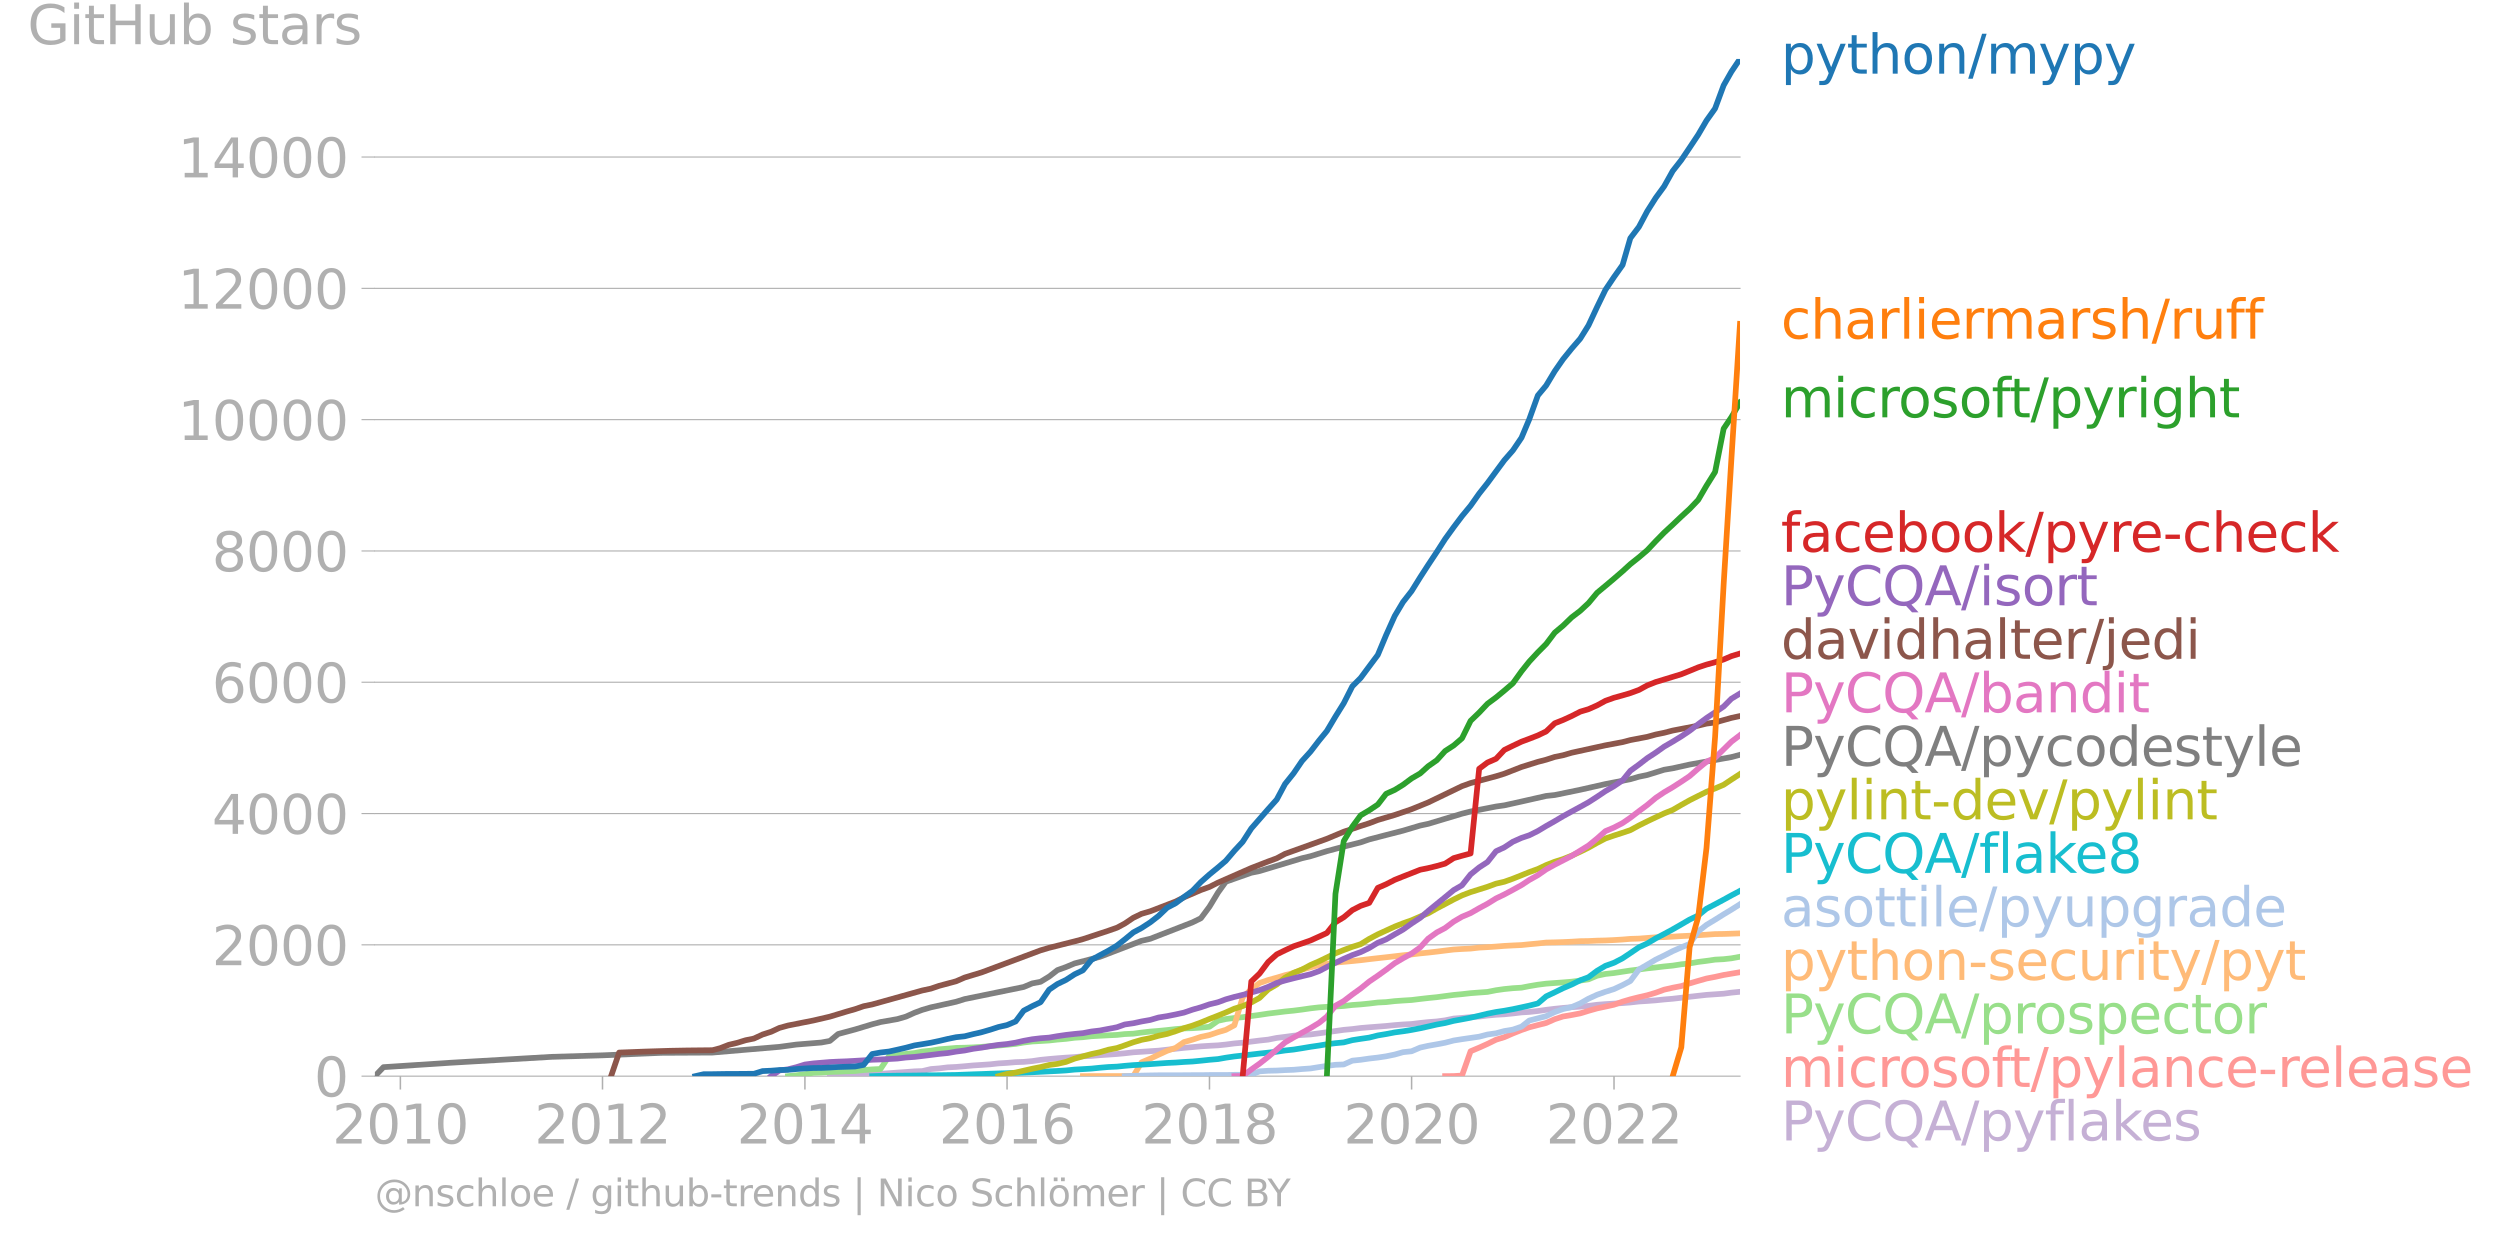 <svg xmlns="http://www.w3.org/2000/svg" xmlns:xlink="http://www.w3.org/1999/xlink" width="872.011" height="433.4" viewBox="0 0 654.009 325.05"><defs><style>*{stroke-linejoin:round;stroke-linecap:butt}</style></defs><g id="figure_1"><path id="patch_1" d="M0 325.05h654.009V0H0v325.05z" style="fill:none"/><g id="axes_1"><path id="patch_2" d="M98.073 281.523h357.12V15.41H98.073v266.112z" style="fill:none"/><g id="matplotlib.axis_1"><g id="xtick_1"><g id="line2d_1"><defs><path id="m3a540872f7" d="M0 0v3.5" style="stroke:#b0b0b0;stroke-width:.4"/></defs><use xlink:href="#m3a540872f7" x="104.737" y="281.523" style="fill:#b0b0b0;stroke:#b0b0b0;stroke-width:.4"/></g><g id="text_1" style="fill:#b0b0b0" transform="matrix(.14 0 0 -.14 86.922 299.16)"><defs><path id="DejaVuSans-32" d="M1228 531h2203V0H469v531q359 372 979 998 621 627 780 809 303 340 423 576 121 236 121 464 0 372-261 606-261 235-680 235-297 0-627-103-329-103-704-313v638q381 153 712 231 332 78 607 78 725 0 1156-363 431-362 431-968 0-288-108-546-107-257-392-607-78-91-497-524-418-433-1181-1211z" transform="scale(.016)"/><path id="DejaVuSans-30" d="M2034 4250q-487 0-733-480-245-479-245-1442 0-959 245-1439 246-480 733-480 491 0 736 480 246 480 246 1439 0 963-246 1442-245 480-736 480zm0 500q785 0 1199-621 414-620 414-1801 0-1178-414-1799Q2819-91 2034-91q-784 0-1198 620-414 621-414 1799 0 1181 414 1801 414 621 1198 621z" transform="scale(.016)"/><path id="DejaVuSans-31" d="M794 531h1031v3560L703 3866v575l1116 225h631V531h1031V0H794v531z" transform="scale(.016)"/></defs><use xlink:href="#DejaVuSans-32"/><use xlink:href="#DejaVuSans-30" x="63.623"/><use xlink:href="#DejaVuSans-31" x="127.246"/><use xlink:href="#DejaVuSans-30" x="190.869"/></g></g><g id="xtick_2"><use xlink:href="#m3a540872f7" id="line2d_2" x="157.617" y="281.523" style="fill:#b0b0b0;stroke:#b0b0b0;stroke-width:.4"/><g id="text_2" style="fill:#b0b0b0" transform="matrix(.14 0 0 -.14 139.802 299.16)"><use xlink:href="#DejaVuSans-32"/><use xlink:href="#DejaVuSans-30" x="63.623"/><use xlink:href="#DejaVuSans-31" x="127.246"/><use xlink:href="#DejaVuSans-32" x="190.869"/></g></g><g id="xtick_3"><use xlink:href="#m3a540872f7" id="line2d_3" x="210.57" y="281.523" style="fill:#b0b0b0;stroke:#b0b0b0;stroke-width:.4"/><g id="text_3" style="fill:#b0b0b0" transform="matrix(.14 0 0 -.14 192.755 299.16)"><defs><path id="DejaVuSans-34" d="M2419 4116 825 1625h1594v2491zm-166 550h794V1625h666v-525h-666V0h-628v1100H313v609l1940 2957z" transform="scale(.016)"/></defs><use xlink:href="#DejaVuSans-32"/><use xlink:href="#DejaVuSans-30" x="63.623"/><use xlink:href="#DejaVuSans-31" x="127.246"/><use xlink:href="#DejaVuSans-34" x="190.869"/></g></g><g id="xtick_4"><use xlink:href="#m3a540872f7" id="line2d_4" x="263.449" y="281.523" style="fill:#b0b0b0;stroke:#b0b0b0;stroke-width:.4"/><g id="text_4" style="fill:#b0b0b0" transform="matrix(.14 0 0 -.14 245.634 299.16)"><defs><path id="DejaVuSans-36" d="M2113 2584q-425 0-674-291-248-290-248-796 0-503 248-796 249-292 674-292t673 292q248 293 248 796 0 506-248 796-248 291-673 291zm1253 1979v-575q-238 112-480 171-242 60-480 60-625 0-955-422-329-422-376-1275 184 272 462 417 279 145 613 145 703 0 1111-427 408-426 408-1160 0-719-425-1154Q2819-91 2113-91q-810 0-1238 620-428 621-428 1799 0 1106 525 1764t1409 658q238 0 480-47t505-140z" transform="scale(.016)"/></defs><use xlink:href="#DejaVuSans-32"/><use xlink:href="#DejaVuSans-30" x="63.623"/><use xlink:href="#DejaVuSans-31" x="127.246"/><use xlink:href="#DejaVuSans-36" x="190.869"/></g></g><g id="xtick_5"><use xlink:href="#m3a540872f7" id="line2d_5" x="316.402" y="281.523" style="fill:#b0b0b0;stroke:#b0b0b0;stroke-width:.4"/><g id="text_5" style="fill:#b0b0b0" transform="matrix(.14 0 0 -.14 298.587 299.16)"><defs><path id="DejaVuSans-38" d="M2034 2216q-450 0-708-241-257-241-257-662 0-422 257-663 258-241 708-241t709 242q260 243 260 662 0 421-258 662-257 241-711 241zm-631 268q-406 100-633 378-226 279-226 679 0 559 398 884 399 325 1092 325 697 0 1094-325t397-884q0-400-227-679-226-278-629-378 456-106 710-416 255-309 255-755 0-679-414-1042Q2806-91 2034-91q-771 0-1186 362-414 363-414 1042 0 446 256 755 257 310 713 416zm-231 997q0-362 226-565 227-203 636-203 407 0 636 203 230 203 230 565 0 363-230 566-229 203-636 203-409 0-636-203-226-203-226-566z" transform="scale(.016)"/></defs><use xlink:href="#DejaVuSans-32"/><use xlink:href="#DejaVuSans-30" x="63.623"/><use xlink:href="#DejaVuSans-31" x="127.246"/><use xlink:href="#DejaVuSans-38" x="190.869"/></g></g><g id="xtick_6"><use xlink:href="#m3a540872f7" id="line2d_6" x="369.281" y="281.523" style="fill:#b0b0b0;stroke:#b0b0b0;stroke-width:.4"/><g id="text_6" style="fill:#b0b0b0" transform="matrix(.14 0 0 -.14 351.466 299.16)"><use xlink:href="#DejaVuSans-32"/><use xlink:href="#DejaVuSans-30" x="63.623"/><use xlink:href="#DejaVuSans-32" x="127.246"/><use xlink:href="#DejaVuSans-30" x="190.869"/></g></g><g id="xtick_7"><use xlink:href="#m3a540872f7" id="line2d_7" x="422.234" y="281.523" style="fill:#b0b0b0;stroke:#b0b0b0;stroke-width:.4"/><g id="text_7" style="fill:#b0b0b0" transform="matrix(.14 0 0 -.14 404.419 299.16)"><use xlink:href="#DejaVuSans-32"/><use xlink:href="#DejaVuSans-30" x="63.623"/><use xlink:href="#DejaVuSans-32" x="127.246"/><use xlink:href="#DejaVuSans-32" x="190.869"/></g></g></g><g id="matplotlib.axis_2"><g id="ytick_1"><path id="line2d_8" d="M98.073 281.523h357.12" clip-path="url(#pd398142d70)" style="fill:none;stroke:#b0b0b0;stroke-width:.3;stroke-linecap:square"/><g id="line2d_9"><defs><path id="m69ae8e09ee" d="M0 0h-3.5" style="stroke:#b0b0b0;stroke-width:.3"/></defs><use xlink:href="#m69ae8e09ee" x="98.073" y="281.523" style="fill:#b0b0b0;stroke:#b0b0b0;stroke-width:.3"/></g><use xlink:href="#DejaVuSans-30" id="text_8" style="fill:#b0b0b0" transform="matrix(.14 0 0 -.14 82.166 286.842)"/></g><g id="ytick_2"><path id="line2d_10" d="M98.073 247.175h357.12" clip-path="url(#pd398142d70)" style="fill:none;stroke:#b0b0b0;stroke-width:.3;stroke-linecap:square"/><use xlink:href="#m69ae8e09ee" id="line2d_11" x="98.073" y="247.175" style="fill:#b0b0b0;stroke:#b0b0b0;stroke-width:.3"/><g id="text_9" style="fill:#b0b0b0" transform="matrix(.14 0 0 -.14 55.443 252.493)"><use xlink:href="#DejaVuSans-32"/><use xlink:href="#DejaVuSans-30" x="63.623"/><use xlink:href="#DejaVuSans-30" x="127.246"/><use xlink:href="#DejaVuSans-30" x="190.869"/></g></g><g id="ytick_3"><path id="line2d_12" d="M98.073 212.826h357.12" clip-path="url(#pd398142d70)" style="fill:none;stroke:#b0b0b0;stroke-width:.3;stroke-linecap:square"/><use xlink:href="#m69ae8e09ee" id="line2d_13" x="98.073" y="212.826" style="fill:#b0b0b0;stroke:#b0b0b0;stroke-width:.3"/><g id="text_10" style="fill:#b0b0b0" transform="matrix(.14 0 0 -.14 55.443 218.145)"><use xlink:href="#DejaVuSans-34"/><use xlink:href="#DejaVuSans-30" x="63.623"/><use xlink:href="#DejaVuSans-30" x="127.246"/><use xlink:href="#DejaVuSans-30" x="190.869"/></g></g><g id="ytick_4"><path id="line2d_14" d="M98.073 178.478h357.12" clip-path="url(#pd398142d70)" style="fill:none;stroke:#b0b0b0;stroke-width:.3;stroke-linecap:square"/><use xlink:href="#m69ae8e09ee" id="line2d_15" x="98.073" y="178.478" style="fill:#b0b0b0;stroke:#b0b0b0;stroke-width:.3"/><g id="text_11" style="fill:#b0b0b0" transform="matrix(.14 0 0 -.14 55.443 183.797)"><use xlink:href="#DejaVuSans-36"/><use xlink:href="#DejaVuSans-30" x="63.623"/><use xlink:href="#DejaVuSans-30" x="127.246"/><use xlink:href="#DejaVuSans-30" x="190.869"/></g></g><g id="ytick_5"><path id="line2d_16" d="M98.073 144.13h357.12" clip-path="url(#pd398142d70)" style="fill:none;stroke:#b0b0b0;stroke-width:.3;stroke-linecap:square"/><use xlink:href="#m69ae8e09ee" id="line2d_17" x="98.073" y="144.13" style="fill:#b0b0b0;stroke:#b0b0b0;stroke-width:.3"/><g id="text_12" style="fill:#b0b0b0" transform="matrix(.14 0 0 -.14 55.443 149.45)"><use xlink:href="#DejaVuSans-38"/><use xlink:href="#DejaVuSans-30" x="63.623"/><use xlink:href="#DejaVuSans-30" x="127.246"/><use xlink:href="#DejaVuSans-30" x="190.869"/></g></g><g id="ytick_6"><path id="line2d_18" d="M98.073 109.782h357.12" clip-path="url(#pd398142d70)" style="fill:none;stroke:#b0b0b0;stroke-width:.3;stroke-linecap:square"/><use xlink:href="#m69ae8e09ee" id="line2d_19" x="98.073" y="109.782" style="fill:#b0b0b0;stroke:#b0b0b0;stroke-width:.3"/><g id="text_13" style="fill:#b0b0b0" transform="matrix(.14 0 0 -.14 46.536 115.101)"><use xlink:href="#DejaVuSans-31"/><use xlink:href="#DejaVuSans-30" x="63.623"/><use xlink:href="#DejaVuSans-30" x="127.246"/><use xlink:href="#DejaVuSans-30" x="190.869"/><use xlink:href="#DejaVuSans-30" x="254.492"/></g></g><g id="ytick_7"><path id="line2d_20" d="M98.073 75.434h357.12" clip-path="url(#pd398142d70)" style="fill:none;stroke:#b0b0b0;stroke-width:.3;stroke-linecap:square"/><use xlink:href="#m69ae8e09ee" id="line2d_21" x="98.073" y="75.434" style="fill:#b0b0b0;stroke:#b0b0b0;stroke-width:.3"/><g id="text_14" style="fill:#b0b0b0" transform="matrix(.14 0 0 -.14 46.536 80.753)"><use xlink:href="#DejaVuSans-31"/><use xlink:href="#DejaVuSans-32" x="63.623"/><use xlink:href="#DejaVuSans-30" x="127.246"/><use xlink:href="#DejaVuSans-30" x="190.869"/><use xlink:href="#DejaVuSans-30" x="254.492"/></g></g><g id="ytick_8"><path id="line2d_22" d="M98.073 41.086h357.12" clip-path="url(#pd398142d70)" style="fill:none;stroke:#b0b0b0;stroke-width:.3;stroke-linecap:square"/><use xlink:href="#m69ae8e09ee" id="line2d_23" x="98.073" y="41.086" style="fill:#b0b0b0;stroke:#b0b0b0;stroke-width:.3"/><g id="text_15" style="fill:#b0b0b0" transform="matrix(.14 0 0 -.14 46.536 46.405)"><use xlink:href="#DejaVuSans-31"/><use xlink:href="#DejaVuSans-34" x="63.623"/><use xlink:href="#DejaVuSans-30" x="127.246"/><use xlink:href="#DejaVuSans-30" x="190.869"/><use xlink:href="#DejaVuSans-30" x="254.492"/></g></g><g id="text_16" style="fill:#b0b0b0" transform="matrix(.14 0 0 -.14 7.2 11.563)"><defs><path id="DejaVuSans-47" d="M3809 666v1253H2778v519h1656V434q-365-259-806-392-440-133-940-133-1094 0-1712 639-617 640-617 1780 0 1144 617 1783 618 639 1712 639 456 0 867-113 411-112 758-331v-672q-350 297-744 447t-828 150q-857 0-1287-478-429-478-429-1425 0-944 429-1422 430-478 1287-478 334 0 596 58 263 58 472 180z" transform="scale(.016)"/><path id="DejaVuSans-69" d="M603 3500h575V0H603v3500zm0 1363h575v-729H603v729z" transform="scale(.016)"/><path id="DejaVuSans-74" d="M1172 4494v-994h1184v-447H1172V1153q0-428 117-550t477-122h590V0h-590q-666 0-919 248-253 249-253 905v1900H172v447h422v994h578z" transform="scale(.016)"/><path id="DejaVuSans-48" d="M628 4666h631V2753h2294v1913h631V0h-631v2222H1259V0H628v4666z" transform="scale(.016)"/><path id="DejaVuSans-75" d="M544 1381v2119h575V1403q0-497 193-746 194-248 582-248 465 0 735 297 271 297 271 810v1984h575V0h-575v538q-209-319-486-474-276-155-642-155-603 0-916 375-312 375-312 1097zm1447 2203z" transform="scale(.016)"/><path id="DejaVuSans-62" d="M3116 1747q0 634-261 995t-717 361q-457 0-718-361t-261-995q0-634 261-995t718-361q456 0 717 361t261 995zM1159 2969q182 312 458 463 277 152 661 152 638 0 1036-506 399-506 399-1331T3314 415Q2916-91 2278-91q-384 0-661 152-276 152-458 464V0H581v4863h578V2969z" transform="scale(.016)"/><path id="DejaVuSans-73" d="M2834 3397v-544q-243 125-506 187-262 63-544 63-428 0-642-131t-214-394q0-200 153-314t616-217l197-44q612-131 870-370t258-667q0-488-386-773Q2250-91 1575-91q-281 0-586 55T347 128v594q319-166 628-249 309-82 613-82 406 0 624 139 219 139 219 392 0 234-158 359-157 125-692 241l-200 47q-534 112-772 345-237 233-237 639 0 494 350 762 350 269 994 269 318 0 599-47 282-46 519-140z" transform="scale(.016)"/><path id="DejaVuSans-61" d="M2194 1759q-697 0-966-159t-269-544q0-306 202-486 202-179 548-179 479 0 768 339t289 901v128h-572zm1147 238V0h-575v531q-197-318-491-470T1556-91q-537 0-855 302-317 302-317 808 0 590 395 890 396 300 1180 300h807v57q0 397-261 614t-733 217q-300 0-585-72-284-72-546-216v532q315 122 612 182 297 61 578 61 760 0 1135-394 375-393 375-1193z" transform="scale(.016)"/><path id="DejaVuSans-72" d="M2631 2963q-97 56-211 82-114 27-251 27-488 0-749-317t-261-911V0H581v3500h578v-544q182 319 472 473 291 155 707 155 59 0 131-8 72-7 159-23l3-590z" transform="scale(.016)"/></defs><use xlink:href="#DejaVuSans-47"/><use xlink:href="#DejaVuSans-69" x="77.49"/><use xlink:href="#DejaVuSans-74" x="105.273"/><use xlink:href="#DejaVuSans-48" x="144.482"/><use xlink:href="#DejaVuSans-75" x="219.678"/><use xlink:href="#DejaVuSans-62" x="283.057"/><use xlink:href="#DejaVuSans-20" x="346.533"/><use xlink:href="#DejaVuSans-73" x="378.32"/><use xlink:href="#DejaVuSans-74" x="430.42"/><use xlink:href="#DejaVuSans-61" x="469.629"/><use xlink:href="#DejaVuSans-72" x="530.908"/><use xlink:href="#DejaVuSans-73" x="572.021"/></g></g><path id="line2d_24" d="m217.089 281.523 2.173-.103 2.246-.224 2.173-.034 2.245-.12 2.246-.069 2.173-.069 2.246-.154 2.173-.155 2.245-.154 2.246-.172 2.028-.069 2.246-.532 2.173-.172 2.246-.275 2.173-.103 2.245-.189 2.246-.206 2.173-.137 2.246-.155 2.173-.24 2.245-.137 2.246-.19 2.1-.068 2.246-.206 2.173-.326 2.246-.224 2.173-.189 2.246-.171 2.245-.138 2.173-.206 2.246-.103 2.173-.189 2.246-.154 2.245-.155 2.029-.189 2.245-.258 2.173-.137 2.246-.154 2.173-.138 2.246-.257 2.245-.24 2.173-.241 2.246-.19 2.173-.205 2.246-.138 2.245-.12 2.029-.206 2.245-.292 2.173-.189 2.246-.292 2.173-.275 2.246-.24 2.245-.447 2.173-.274 2.246-.31 2.173-.188 2.246-.138 2.245-.292 2.028-.292 2.246-.309 2.173-.309 2.246-.206 2.173-.275 2.245-.189 2.246-.172 2.173-.171 2.246-.224 2.173-.171 2.245-.12 2.246-.275 2.1-.224 2.246-.171 2.174-.292 2.245-.464 2.173-.172 2.246-.206 2.245-.137 2.174-.275 2.245-.206 2.173-.12 2.246-.224 2.245-.274 2.029-.12 2.245-.241 2.173-.31 2.246-.274 2.173-.223 2.246-.19 2.245-.154 2.173-.189 2.246-.292 2.173-.171 2.246-.138 2.245-.137 2.029-.155 2.245-.257 2.173-.138 2.246-.171 2.173-.224 2.246-.189 2.245-.257 2.173-.258 2.246-.257 2.173-.24 2.246-.155 2.245-.155 2.029-.275 2.245-.223" clip-path="url(#pd398142d70)" style="fill:none;stroke:#c5b0d5;stroke-width:1.5;stroke-linecap:square"/><path id="line2d_25" d="m378.047 281.523 2.245-.018 2.173-.137 2.246-6.354 2.245-.945 2.174-.979 2.245-1.099 2.173-.67 2.246-.979 2.245-.893 2.029-.704 2.245-.584 2.173-.55 2.246-.995 2.173-.705 2.246-.377 2.245-.43 2.173-.67 2.246-.635 2.173-.464 2.246-.498 2.245-.807 2.029-.601 2.245-.567 2.173-.498 2.246-.67 2.173-.79 2.246-.515 2.245-.43 2.173-.703 2.246-.653 2.173-.618 2.246-.43 2.245-.498 2.029-.343 2.245-.378" clip-path="url(#pd398142d70)" style="fill:none;stroke:#ff9896;stroke-width:1.5;stroke-linecap:square"/><path id="line2d_26" d="m206.15 281.523 2.174-.224 2.246-.292 2.245-.36 2.028-.069 2.246-.154 2.173-.07 2.246-.102 2.173-.069 2.245-.258 2.246-.171 2.173-.103 2.246-3.384 2.173-.309 2.245-.257 2.246-.224 2.028-.395 2.246-.223 2.173-.36 2.246-.172 2.173-.19 2.245-.05 2.246-.087 2.173-.137 2.246-.189 2.173-.154 2.245-.207 2.246-.223 2.1-.36 2.246-.275 2.173-.12 2.246-.138 2.173-.24 2.246-.19 2.245-.291 2.173-.138 2.246-.257 2.173-.12 2.246-.12 2.245-.104 2.029-.223 2.245-.103 2.173-.292 2.246-.258 2.173-.171 2.246-.224 2.245-.257 2.173-.172 2.246-.069 2.173-.137 2.246-.223 2.245-1.58 2.029-.447 2.245-.275 2.173-.206 2.246-.309 2.173-.292 2.246-.343 2.245-.275 2.173-.275 2.246-.223 2.173-.275 2.246-.326 2.245-.258 2.028-.137 2.246-.086 2.173-.137 2.246-.258 2.173-.155 2.245-.223 2.246-.275 2.173-.103 2.246-.257 2.173-.155 2.245-.137 2.246-.275 2.1-.24 2.246-.224 2.174-.292 2.245-.292 2.173-.206 2.246-.257 2.245-.172 2.174-.155 2.245-.446 2.173-.31 2.246-.223 2.245-.137 2.029-.395 2.245-.378 2.173-.275 2.246-.171 2.173-.155 2.246-.189 2.245-.292 2.173-.326 2.246-.945 2.173-.463 2.246-.24 2.245-.344 2.029-.31 2.245-.274 2.173-.292 2.246-.24 2.173-.258 2.246-.223 2.245-.344 2.173-.223 2.246-.395 2.173-.275 2.246-.326 2.245-.12 2.029-.224 2.245-.412" clip-path="url(#pd398142d70)" style="fill:none;stroke:#98df8a;stroke-width:1.5;stroke-linecap:square"/><g id="text_17" style="fill:#1f77b4" transform="matrix(.14 0 0 -.14 465.907 19.274)"><defs><path id="DejaVuSans-70" d="M1159 525v-1856H581v4831h578v-531q182 312 458 463 277 152 661 152 638 0 1036-506 399-506 399-1331T3314 415Q2916-91 2278-91q-384 0-661 152-276 152-458 464zm1957 1222q0 634-261 995t-717 361q-457 0-718-361t-261-995q0-634 261-995t718-361q456 0 717 361t261 995z" transform="scale(.016)"/><path id="DejaVuSans-79" d="M2059-325q-243-625-475-815-231-191-618-191H506v481h338q237 0 368 113 132 112 291 531l103 262L191 3500h609L1894 763l1094 2737h609L2059-325z" transform="scale(.016)"/><path id="DejaVuSans-68" d="M3513 2113V0h-575v2094q0 497-194 743-194 247-581 247-466 0-735-297-269-296-269-809V0H581v4863h578V2956q207 316 486 472 280 156 646 156 603 0 912-373 310-373 310-1098z" transform="scale(.016)"/><path id="DejaVuSans-6f" d="M1959 3097q-462 0-731-361t-269-989q0-628 267-989 268-361 733-361 460 0 728 362 269 363 269 988 0 622-269 986-268 364-728 364zm0 487q750 0 1178-488 429-487 429-1349 0-859-429-1349Q2709-91 1959-91q-753 0-1180 489-426 490-426 1349 0 862 426 1349 427 488 1180 488z" transform="scale(.016)"/><path id="DejaVuSans-6e" d="M3513 2113V0h-575v2094q0 497-194 743-194 247-581 247-466 0-735-297-269-296-269-809V0H581v3500h578v-544q207 316 486 472 280 156 646 156 603 0 912-373 310-373 310-1098z" transform="scale(.016)"/><path id="DejaVuSans-2f" d="M1625 4666h531L531-594H0l1625 5260z" transform="scale(.016)"/><path id="DejaVuSans-6d" d="M3328 2828q216 388 516 572t706 184q547 0 844-383 297-382 297-1088V0h-578v2094q0 503-179 746-178 244-543 244-447 0-707-297-259-296-259-809V0h-578v2094q0 506-178 748t-550 242q-441 0-701-298-259-298-259-808V0H581v3500h578v-544q197 322 472 475t653 153q382 0 649-194 267-193 395-562z" transform="scale(.016)"/></defs><use xlink:href="#DejaVuSans-70"/><use xlink:href="#DejaVuSans-79" x="63.477"/><use xlink:href="#DejaVuSans-74" x="122.656"/><use xlink:href="#DejaVuSans-68" x="161.865"/><use xlink:href="#DejaVuSans-6f" x="225.244"/><use xlink:href="#DejaVuSans-6e" x="286.426"/><use xlink:href="#DejaVuSans-2f" x="349.805"/><use xlink:href="#DejaVuSans-6d" x="383.496"/><use xlink:href="#DejaVuSans-79" x="480.908"/><use xlink:href="#DejaVuSans-70" x="540.088"/><use xlink:href="#DejaVuSans-79" x="603.564"/></g><g id="text_18" style="fill:#ff7f0e" transform="matrix(.14 0 0 -.14 465.907 88.588)"><defs><path id="DejaVuSans-63" d="M3122 3366v-538q-244 135-489 202t-495 67q-560 0-870-355-309-354-309-995t309-996q310-354 870-354 250 0 495 67t489 202V134Q2881 22 2623-34q-257-57-548-57-791 0-1257 497-465 497-465 1341 0 856 470 1346 471 491 1290 491 265 0 518-55 253-54 491-163z" transform="scale(.016)"/><path id="DejaVuSans-6c" d="M603 4863h575V0H603v4863z" transform="scale(.016)"/><path id="DejaVuSans-65" d="M3597 1894v-281H953q38-594 358-905t892-311q331 0 642 81t618 244V178Q3153 47 2828-22t-659-69q-838 0-1327 487-489 488-489 1320 0 859 464 1363 464 505 1252 505 706 0 1117-455 411-454 411-1235zm-575 169q-6 471-264 752-258 282-683 282-481 0-770-272t-333-766l2050 4z" transform="scale(.016)"/><path id="DejaVuSans-66" d="M2375 4863v-479h-550q-309 0-430-125-120-125-120-450v-309h947v-447h-947V0H697v3053H147v447h550v244q0 584 272 851 272 268 862 268h544z" transform="scale(.016)"/></defs><use xlink:href="#DejaVuSans-63"/><use xlink:href="#DejaVuSans-68" x="54.98"/><use xlink:href="#DejaVuSans-61" x="118.359"/><use xlink:href="#DejaVuSans-72" x="179.639"/><use xlink:href="#DejaVuSans-6c" x="220.752"/><use xlink:href="#DejaVuSans-69" x="248.535"/><use xlink:href="#DejaVuSans-65" x="276.318"/><use xlink:href="#DejaVuSans-72" x="337.842"/><use xlink:href="#DejaVuSans-6d" x="377.205"/><use xlink:href="#DejaVuSans-61" x="474.617"/><use xlink:href="#DejaVuSans-72" x="535.896"/><use xlink:href="#DejaVuSans-73" x="577.01"/><use xlink:href="#DejaVuSans-68" x="629.109"/><use xlink:href="#DejaVuSans-2f" x="692.488"/><use xlink:href="#DejaVuSans-72" x="726.18"/><use xlink:href="#DejaVuSans-75" x="767.293"/><use xlink:href="#DejaVuSans-66" x="830.672"/><use xlink:href="#DejaVuSans-66" x="865.877"/></g><g id="text_19" style="fill:#2ca02c" transform="matrix(.14 0 0 -.14 465.907 109.18)"><defs><path id="DejaVuSans-67" d="M2906 1791q0 625-258 968-257 344-723 344-462 0-720-344-258-343-258-968 0-622 258-966t720-344q466 0 723 344 258 344 258 966zm575-1357q0-893-397-1329-396-436-1215-436-303 0-572 45t-522 139v559q253-137 500-202 247-66 503-66 566 0 847 295t281 892v285q-178-310-456-463T1784 0Q1141 0 747 490 353 981 353 1791q0 812 394 1302 394 491 1037 491 388 0 666-153t456-462v531h575V434z" transform="scale(.016)"/></defs><use xlink:href="#DejaVuSans-6d"/><use xlink:href="#DejaVuSans-69" x="97.412"/><use xlink:href="#DejaVuSans-63" x="125.195"/><use xlink:href="#DejaVuSans-72" x="180.176"/><use xlink:href="#DejaVuSans-6f" x="219.039"/><use xlink:href="#DejaVuSans-73" x="280.221"/><use xlink:href="#DejaVuSans-6f" x="332.32"/><use xlink:href="#DejaVuSans-66" x="393.502"/><use xlink:href="#DejaVuSans-74" x="426.957"/><use xlink:href="#DejaVuSans-2f" x="466.166"/><use xlink:href="#DejaVuSans-70" x="499.857"/><use xlink:href="#DejaVuSans-79" x="563.334"/><use xlink:href="#DejaVuSans-72" x="622.514"/><use xlink:href="#DejaVuSans-69" x="663.627"/><use xlink:href="#DejaVuSans-67" x="691.41"/><use xlink:href="#DejaVuSans-68" x="754.887"/><use xlink:href="#DejaVuSans-74" x="818.266"/></g><g id="text_20" style="fill:#d62728" transform="matrix(.14 0 0 -.14 465.907 144.348)"><defs><path id="DejaVuSans-6b" d="M581 4863h578V1991l1716 1509h734L1753 1863 3688 0h-750L1159 1709V0H581v4863z" transform="scale(.016)"/><path id="DejaVuSans-2d" d="M313 2009h1684v-512H313v512z" transform="scale(.016)"/></defs><use xlink:href="#DejaVuSans-66"/><use xlink:href="#DejaVuSans-61" x="35.205"/><use xlink:href="#DejaVuSans-63" x="96.484"/><use xlink:href="#DejaVuSans-65" x="151.465"/><use xlink:href="#DejaVuSans-62" x="212.988"/><use xlink:href="#DejaVuSans-6f" x="276.465"/><use xlink:href="#DejaVuSans-6f" x="337.646"/><use xlink:href="#DejaVuSans-6b" x="398.828"/><use xlink:href="#DejaVuSans-2f" x="456.738"/><use xlink:href="#DejaVuSans-70" x="490.43"/><use xlink:href="#DejaVuSans-79" x="553.906"/><use xlink:href="#DejaVuSans-72" x="613.086"/><use xlink:href="#DejaVuSans-65" x="651.949"/><use xlink:href="#DejaVuSans-2d" x="713.473"/><use xlink:href="#DejaVuSans-63" x="749.557"/><use xlink:href="#DejaVuSans-68" x="804.537"/><use xlink:href="#DejaVuSans-65" x="867.916"/><use xlink:href="#DejaVuSans-63" x="929.439"/><use xlink:href="#DejaVuSans-6b" x="984.42"/></g><g id="text_21" style="fill:#9467bd" transform="matrix(.14 0 0 -.14 465.907 158.348)"><defs><path id="DejaVuSans-50" d="M1259 4147V2394h794q441 0 681 228 241 228 241 650 0 419-241 647-240 228-681 228h-794zm-631 519h1425q785 0 1186-355 402-355 402-1039 0-691-402-1044-401-353-1186-353h-794V0H628v4666z" transform="scale(.016)"/><path id="DejaVuSans-43" d="M4122 4306v-665q-319 297-680 443-361 147-767 147-800 0-1225-489t-425-1414q0-922 425-1411t1225-489q406 0 767 147t680 444V359q-331-225-702-338-370-112-782-112-1060 0-1670 648-609 649-609 1771 0 1125 609 1773 610 649 1670 649 418 0 788-111 371-111 696-333z" transform="scale(.016)"/><path id="DejaVuSans-51" d="M2522 4238q-688 0-1093-513-404-512-404-1397 0-881 404-1394 405-512 1093-512 687 0 1089 512 402 513 402 1394 0 885-402 1397-402 513-1089 513zM3406 84l832-909h-763L2784-78q-103-6-158-9-54-4-104-4-984 0-1574 658-589 658-589 1761 0 1106 589 1764 590 658 1574 658 981 0 1568-658 588-658 588-1764 0-812-327-1391-326-578-945-853z" transform="scale(.016)"/><path id="DejaVuSans-41" d="m2188 4044-857-2322h1716l-859 2322zm-357 622h716L4325 0h-656l-425 1197H1141L716 0H50l1781 4666z" transform="scale(.016)"/></defs><use xlink:href="#DejaVuSans-50"/><use xlink:href="#DejaVuSans-79" x="60.303"/><use xlink:href="#DejaVuSans-43" x="119.482"/><use xlink:href="#DejaVuSans-51" x="189.307"/><use xlink:href="#DejaVuSans-41" x="268.018"/><use xlink:href="#DejaVuSans-2f" x="336.426"/><use xlink:href="#DejaVuSans-69" x="370.117"/><use xlink:href="#DejaVuSans-73" x="397.9"/><use xlink:href="#DejaVuSans-6f" x="450"/><use xlink:href="#DejaVuSans-72" x="511.182"/><use xlink:href="#DejaVuSans-74" x="552.295"/></g><g id="text_22" style="fill:#8c564b" transform="matrix(.14 0 0 -.14 465.907 172.348)"><defs><path id="DejaVuSans-64" d="M2906 2969v1894h575V0h-575v525q-181-312-458-464-276-152-664-152-634 0-1033 506-398 507-398 1332t398 1331q399 506 1033 506 388 0 664-152 277-151 458-463zM947 1747q0-634 261-995t717-361q456 0 718 361 263 361 263 995t-263 995q-262 361-718 361t-717-361q-261-361-261-995z" transform="scale(.016)"/><path id="DejaVuSans-76" d="M191 3500h609L1894 563l1094 2937h609L2284 0h-781L191 3500z" transform="scale(.016)"/><path id="DejaVuSans-6a" d="M603 3500h575V-63q0-668-255-968-254-300-820-300h-219v487H38q328 0 446 152Q603-541 603-63v3563zm0 1363h575v-729H603v729z" transform="scale(.016)"/></defs><use xlink:href="#DejaVuSans-64"/><use xlink:href="#DejaVuSans-61" x="63.477"/><use xlink:href="#DejaVuSans-76" x="124.756"/><use xlink:href="#DejaVuSans-69" x="183.936"/><use xlink:href="#DejaVuSans-64" x="211.719"/><use xlink:href="#DejaVuSans-68" x="275.195"/><use xlink:href="#DejaVuSans-61" x="338.574"/><use xlink:href="#DejaVuSans-6c" x="399.854"/><use xlink:href="#DejaVuSans-74" x="427.637"/><use xlink:href="#DejaVuSans-65" x="466.846"/><use xlink:href="#DejaVuSans-72" x="528.369"/><use xlink:href="#DejaVuSans-2f" x="569.482"/><use xlink:href="#DejaVuSans-6a" x="603.174"/><use xlink:href="#DejaVuSans-65" x="630.957"/><use xlink:href="#DejaVuSans-64" x="692.48"/><use xlink:href="#DejaVuSans-69" x="755.957"/></g><g id="text_23" style="fill:#e377c2" transform="matrix(.14 0 0 -.14 465.907 186.348)"><use xlink:href="#DejaVuSans-50"/><use xlink:href="#DejaVuSans-79" x="60.303"/><use xlink:href="#DejaVuSans-43" x="119.482"/><use xlink:href="#DejaVuSans-51" x="189.307"/><use xlink:href="#DejaVuSans-41" x="268.018"/><use xlink:href="#DejaVuSans-2f" x="336.426"/><use xlink:href="#DejaVuSans-62" x="370.117"/><use xlink:href="#DejaVuSans-61" x="433.594"/><use xlink:href="#DejaVuSans-6e" x="494.873"/><use xlink:href="#DejaVuSans-64" x="558.252"/><use xlink:href="#DejaVuSans-69" x="621.729"/><use xlink:href="#DejaVuSans-74" x="649.512"/></g><g id="text_24" style="fill:#7f7f7f" transform="matrix(.14 0 0 -.14 465.907 200.348)"><use xlink:href="#DejaVuSans-50"/><use xlink:href="#DejaVuSans-79" x="60.303"/><use xlink:href="#DejaVuSans-43" x="119.482"/><use xlink:href="#DejaVuSans-51" x="189.307"/><use xlink:href="#DejaVuSans-41" x="268.018"/><use xlink:href="#DejaVuSans-2f" x="336.426"/><use xlink:href="#DejaVuSans-70" x="370.117"/><use xlink:href="#DejaVuSans-79" x="433.594"/><use xlink:href="#DejaVuSans-63" x="492.773"/><use xlink:href="#DejaVuSans-6f" x="547.754"/><use xlink:href="#DejaVuSans-64" x="608.936"/><use xlink:href="#DejaVuSans-65" x="672.412"/><use xlink:href="#DejaVuSans-73" x="733.936"/><use xlink:href="#DejaVuSans-74" x="786.035"/><use xlink:href="#DejaVuSans-79" x="825.244"/><use xlink:href="#DejaVuSans-6c" x="884.424"/><use xlink:href="#DejaVuSans-65" x="912.207"/></g><g id="text_25" style="fill:#bcbd22" transform="matrix(.14 0 0 -.14 465.907 214.348)"><use xlink:href="#DejaVuSans-70"/><use xlink:href="#DejaVuSans-79" x="63.477"/><use xlink:href="#DejaVuSans-6c" x="122.656"/><use xlink:href="#DejaVuSans-69" x="150.439"/><use xlink:href="#DejaVuSans-6e" x="178.223"/><use xlink:href="#DejaVuSans-74" x="241.602"/><use xlink:href="#DejaVuSans-2d" x="280.811"/><use xlink:href="#DejaVuSans-64" x="316.895"/><use xlink:href="#DejaVuSans-65" x="380.371"/><use xlink:href="#DejaVuSans-76" x="441.895"/><use xlink:href="#DejaVuSans-2f" x="501.074"/><use xlink:href="#DejaVuSans-70" x="534.766"/><use xlink:href="#DejaVuSans-79" x="598.242"/><use xlink:href="#DejaVuSans-6c" x="657.422"/><use xlink:href="#DejaVuSans-69" x="685.205"/><use xlink:href="#DejaVuSans-6e" x="712.988"/><use xlink:href="#DejaVuSans-74" x="776.367"/></g><g id="text_26" style="fill:#17becf" transform="matrix(.14 0 0 -.14 465.907 228.348)"><use xlink:href="#DejaVuSans-50"/><use xlink:href="#DejaVuSans-79" x="60.303"/><use xlink:href="#DejaVuSans-43" x="119.482"/><use xlink:href="#DejaVuSans-51" x="189.307"/><use xlink:href="#DejaVuSans-41" x="268.018"/><use xlink:href="#DejaVuSans-2f" x="336.426"/><use xlink:href="#DejaVuSans-66" x="370.117"/><use xlink:href="#DejaVuSans-6c" x="405.322"/><use xlink:href="#DejaVuSans-61" x="433.105"/><use xlink:href="#DejaVuSans-6b" x="494.385"/><use xlink:href="#DejaVuSans-65" x="548.67"/><use xlink:href="#DejaVuSans-38" x="610.193"/></g><g id="text_27" style="fill:#aec7e8" transform="matrix(.14 0 0 -.14 465.907 242.348)"><use xlink:href="#DejaVuSans-61"/><use xlink:href="#DejaVuSans-73" x="61.279"/><use xlink:href="#DejaVuSans-6f" x="113.379"/><use xlink:href="#DejaVuSans-74" x="174.561"/><use xlink:href="#DejaVuSans-74" x="213.77"/><use xlink:href="#DejaVuSans-69" x="252.979"/><use xlink:href="#DejaVuSans-6c" x="280.762"/><use xlink:href="#DejaVuSans-65" x="308.545"/><use xlink:href="#DejaVuSans-2f" x="370.068"/><use xlink:href="#DejaVuSans-70" x="403.76"/><use xlink:href="#DejaVuSans-79" x="467.236"/><use xlink:href="#DejaVuSans-75" x="526.416"/><use xlink:href="#DejaVuSans-70" x="589.795"/><use xlink:href="#DejaVuSans-67" x="653.271"/><use xlink:href="#DejaVuSans-72" x="716.748"/><use xlink:href="#DejaVuSans-61" x="757.861"/><use xlink:href="#DejaVuSans-64" x="819.141"/><use xlink:href="#DejaVuSans-65" x="882.617"/></g><g id="text_28" style="fill:#ffbb78" transform="matrix(.14 0 0 -.14 465.907 256.348)"><use xlink:href="#DejaVuSans-70"/><use xlink:href="#DejaVuSans-79" x="63.477"/><use xlink:href="#DejaVuSans-74" x="122.656"/><use xlink:href="#DejaVuSans-68" x="161.865"/><use xlink:href="#DejaVuSans-6f" x="225.244"/><use xlink:href="#DejaVuSans-6e" x="286.426"/><use xlink:href="#DejaVuSans-2d" x="349.805"/><use xlink:href="#DejaVuSans-73" x="385.889"/><use xlink:href="#DejaVuSans-65" x="437.988"/><use xlink:href="#DejaVuSans-63" x="499.512"/><use xlink:href="#DejaVuSans-75" x="554.492"/><use xlink:href="#DejaVuSans-72" x="617.871"/><use xlink:href="#DejaVuSans-69" x="658.984"/><use xlink:href="#DejaVuSans-74" x="686.768"/><use xlink:href="#DejaVuSans-79" x="725.977"/><use xlink:href="#DejaVuSans-2f" x="785.156"/><use xlink:href="#DejaVuSans-70" x="818.848"/><use xlink:href="#DejaVuSans-79" x="882.324"/><use xlink:href="#DejaVuSans-74" x="941.504"/></g><g id="text_29" style="fill:#98df8a" transform="matrix(.14 0 0 -.14 465.907 270.348)"><use xlink:href="#DejaVuSans-50"/><use xlink:href="#DejaVuSans-79" x="60.303"/><use xlink:href="#DejaVuSans-43" x="119.482"/><use xlink:href="#DejaVuSans-51" x="189.307"/><use xlink:href="#DejaVuSans-41" x="268.018"/><use xlink:href="#DejaVuSans-2f" x="336.426"/><use xlink:href="#DejaVuSans-70" x="370.117"/><use xlink:href="#DejaVuSans-72" x="433.594"/><use xlink:href="#DejaVuSans-6f" x="472.457"/><use xlink:href="#DejaVuSans-73" x="533.639"/><use xlink:href="#DejaVuSans-70" x="585.738"/><use xlink:href="#DejaVuSans-65" x="649.215"/><use xlink:href="#DejaVuSans-63" x="710.738"/><use xlink:href="#DejaVuSans-74" x="765.719"/><use xlink:href="#DejaVuSans-6f" x="804.928"/><use xlink:href="#DejaVuSans-72" x="866.109"/></g><g id="text_30" style="fill:#ff9896" transform="matrix(.14 0 0 -.14 465.907 284.348)"><use xlink:href="#DejaVuSans-6d"/><use xlink:href="#DejaVuSans-69" x="97.412"/><use xlink:href="#DejaVuSans-63" x="125.195"/><use xlink:href="#DejaVuSans-72" x="180.176"/><use xlink:href="#DejaVuSans-6f" x="219.039"/><use xlink:href="#DejaVuSans-73" x="280.221"/><use xlink:href="#DejaVuSans-6f" x="332.32"/><use xlink:href="#DejaVuSans-66" x="393.502"/><use xlink:href="#DejaVuSans-74" x="426.957"/><use xlink:href="#DejaVuSans-2f" x="466.166"/><use xlink:href="#DejaVuSans-70" x="499.857"/><use xlink:href="#DejaVuSans-79" x="563.334"/><use xlink:href="#DejaVuSans-6c" x="622.514"/><use xlink:href="#DejaVuSans-61" x="650.297"/><use xlink:href="#DejaVuSans-6e" x="711.576"/><use xlink:href="#DejaVuSans-63" x="774.955"/><use xlink:href="#DejaVuSans-65" x="829.936"/><use xlink:href="#DejaVuSans-2d" x="891.459"/><use xlink:href="#DejaVuSans-72" x="927.543"/><use xlink:href="#DejaVuSans-65" x="966.406"/><use xlink:href="#DejaVuSans-6c" x="1027.93"/><use xlink:href="#DejaVuSans-65" x="1055.713"/><use xlink:href="#DejaVuSans-61" x="1117.236"/><use xlink:href="#DejaVuSans-73" x="1178.516"/><use xlink:href="#DejaVuSans-65" x="1230.615"/></g><g id="text_31" style="fill:#c5b0d5" transform="matrix(.14 0 0 -.14 465.907 298.348)"><use xlink:href="#DejaVuSans-50"/><use xlink:href="#DejaVuSans-79" x="60.303"/><use xlink:href="#DejaVuSans-43" x="119.482"/><use xlink:href="#DejaVuSans-51" x="189.307"/><use xlink:href="#DejaVuSans-41" x="268.018"/><use xlink:href="#DejaVuSans-2f" x="336.426"/><use xlink:href="#DejaVuSans-70" x="370.117"/><use xlink:href="#DejaVuSans-79" x="433.594"/><use xlink:href="#DejaVuSans-66" x="492.773"/><use xlink:href="#DejaVuSans-6c" x="527.979"/><use xlink:href="#DejaVuSans-61" x="555.762"/><use xlink:href="#DejaVuSans-6b" x="617.041"/><use xlink:href="#DejaVuSans-65" x="671.326"/><use xlink:href="#DejaVuSans-73" x="732.85"/></g><g id="text_32" style="fill:#b0b0b0" transform="matrix(.097 0 0 -.097 98.073 315.559)"><defs><path id="DejaVuSans-40" d="M2381 1678q0-447 222-702 222-254 610-254 384 0 604 256 221 256 221 700 0 438-225 695-225 258-607 258-378 0-602-256-223-256-223-697zm1703-934q-187-241-429-355t-564-114q-538 0-874 389t-336 1014q0 625 337 1015 338 391 873 391 322 0 565-117 244-117 428-354v409h447V722q457 69 714 417 258 349 258 902 0 334-99 628-98 294-298 544-325 409-792 626t-1017 217q-384 0-738-102-353-101-653-301-490-319-767-836-276-517-276-1120 0-497 179-932 180-434 521-765 328-325 759-495 431-171 922-171 403 0 792 136t714 389l281-347q-390-303-851-464t-936-161q-578 0-1091 205-512 205-912 595Q841 78 631 592q-209 514-209 1105 0 569 212 1084 213 516 607 907 403 396 931 607t1119 211q662 0 1229-272 568-271 952-771 234-307 357-666 124-359 124-744 0-822-497-1297T4084 263v481z" transform="scale(.016)"/><path id="DejaVuSans-7c" d="M1344 4891v-6400H813v6400h531z" transform="scale(.016)"/><path id="DejaVuSans-4e" d="M628 4666h850L3547 763v3903h612V0h-850L1241 3903V0H628v4666z" transform="scale(.016)"/><path id="DejaVuSans-53" d="M3425 4513v-616q-359 172-678 256-319 85-616 85-515 0-795-200t-280-569q0-310 186-468 186-157 705-254l381-78q706-135 1042-474t336-907q0-679-455-1029Q2797-91 1919-91q-331 0-705 75-373 75-773 222v650q384-215 753-325 369-109 725-109 540 0 834 212 294 213 294 607 0 343-211 537t-692 291l-385 75q-706 140-1022 440-315 300-315 835 0 619 436 975t1201 356q329 0 669-60 341-59 697-177z" transform="scale(.016)"/><path id="DejaVuSans-f6" d="M1959 3097q-462 0-731-361t-269-989q0-628 267-989 268-361 733-361 460 0 728 362 269 363 269 988 0 622-269 986-268 364-728 364zm0 487q750 0 1178-488 429-487 429-1349 0-859-429-1349Q2709-91 1959-91q-753 0-1180 489-426 490-426 1349 0 862 426 1349 427 488 1180 488zm295 1266h634v-631h-634v631zm-1222 0h634v-631h-634v631z" transform="scale(.016)"/><path id="DejaVuSans-42" d="M1259 2228V519h1013q509 0 754 211 246 211 246 645 0 438-246 645-245 208-754 208H1259zm0 1919V2741h935q462 0 688 173 227 174 227 530 0 353-227 528-226 175-688 175h-935zm-631 519h1613q722 0 1112-300 391-300 391-853 0-429-200-682t-588-315q466-100 724-418 258-317 258-792 0-625-425-966Q3088 0 2303 0H628v4666z" transform="scale(.016)"/><path id="DejaVuSans-59" d="M-13 4666h679l1293-1919 1285 1919h678L2272 2222V0h-634v2222L-13 4666z" transform="scale(.016)"/></defs><use xlink:href="#DejaVuSans-40"/><use xlink:href="#DejaVuSans-6e" x="100"/><use xlink:href="#DejaVuSans-73" x="163.379"/><use xlink:href="#DejaVuSans-63" x="215.479"/><use xlink:href="#DejaVuSans-68" x="270.459"/><use xlink:href="#DejaVuSans-6c" x="333.838"/><use xlink:href="#DejaVuSans-6f" x="361.621"/><use xlink:href="#DejaVuSans-65" x="422.803"/><use xlink:href="#DejaVuSans-20" x="484.326"/><use xlink:href="#DejaVuSans-2f" x="516.113"/><use xlink:href="#DejaVuSans-20" x="549.805"/><use xlink:href="#DejaVuSans-67" x="581.592"/><use xlink:href="#DejaVuSans-69" x="645.068"/><use xlink:href="#DejaVuSans-74" x="672.852"/><use xlink:href="#DejaVuSans-68" x="712.061"/><use xlink:href="#DejaVuSans-75" x="775.439"/><use xlink:href="#DejaVuSans-62" x="838.818"/><use xlink:href="#DejaVuSans-2d" x="902.295"/><use xlink:href="#DejaVuSans-74" x="938.379"/><use xlink:href="#DejaVuSans-72" x="977.588"/><use xlink:href="#DejaVuSans-65" x="1016.451"/><use xlink:href="#DejaVuSans-6e" x="1077.975"/><use xlink:href="#DejaVuSans-64" x="1141.354"/><use xlink:href="#DejaVuSans-73" x="1204.83"/><use xlink:href="#DejaVuSans-20" x="1256.93"/><use xlink:href="#DejaVuSans-7c" x="1288.717"/><use xlink:href="#DejaVuSans-20" x="1322.408"/><use xlink:href="#DejaVuSans-4e" x="1354.195"/><use xlink:href="#DejaVuSans-69" x="1429"/><use xlink:href="#DejaVuSans-63" x="1456.783"/><use xlink:href="#DejaVuSans-6f" x="1511.764"/><use xlink:href="#DejaVuSans-20" x="1572.945"/><use xlink:href="#DejaVuSans-53" x="1604.732"/><use xlink:href="#DejaVuSans-63" x="1668.209"/><use xlink:href="#DejaVuSans-68" x="1723.189"/><use xlink:href="#DejaVuSans-6c" x="1786.568"/><use xlink:href="#DejaVuSans-f6" x="1814.352"/><use xlink:href="#DejaVuSans-6d" x="1875.533"/><use xlink:href="#DejaVuSans-65" x="1972.945"/><use xlink:href="#DejaVuSans-72" x="2034.469"/><use xlink:href="#DejaVuSans-20" x="2075.582"/><use xlink:href="#DejaVuSans-7c" x="2107.369"/><use xlink:href="#DejaVuSans-20" x="2141.061"/><use xlink:href="#DejaVuSans-43" x="2172.848"/><use xlink:href="#DejaVuSans-43" x="2242.672"/><use xlink:href="#DejaVuSans-20" x="2312.496"/><use xlink:href="#DejaVuSans-42" x="2344.283"/><use xlink:href="#DejaVuSans-59" x="2407.387"/></g><path id="line2d_27" d="m283.297 281.523 2.246-.018H296.481l2.173-3.606 2.246-.945 2.173-1.03 2.246-1.03 2.245-.773 2.173-1.512 2.246-.635 2.173-.721 2.246-.481 2.245-.756 2.029-.601 2.245-1.202 2.173-7.316 2.246-2.096 2.173-1.648 2.246-.773 2.245-.618 2.173-.653 2.246-.567 2.173-.893 2.246-.584 2.245-.6 2.028-.31 2.246-.326 2.173-.206 2.246-.206 2.173-.224 2.245-.274 2.246-.258 2.173-.24 2.246-.258 2.173-.258 2.245-.223 2.246-.275 2.1-.206 2.246-.258 2.174-.274 2.245-.275 2.173-.137 2.246-.104 2.245-.257 2.174-.12 2.245-.155 2.173-.172 2.246-.12 2.245-.103 2.029-.206 2.245-.206 2.173-.24 2.246-.052 2.173-.069 2.246-.103 2.245-.137 2.173-.035 2.246-.103 2.173-.051 2.246-.103 2.245-.138 2.029-.171 2.245-.069 2.173-.172 2.246-.171 2.173-.052 2.246-.12 2.245-.138 2.173-.103 2.246-.137 2.173-.137 2.246-.155 2.245-.034 2.029-.069 2.245-.086" clip-path="url(#pd398142d70)" style="fill:none;stroke:#ffbb78;stroke-width:1.5;stroke-linecap:square"/><path id="line2d_28" d="m294.236 281.523 2.245-.086 2.173-.052 2.246-.051 2.173-.035h4.491l2.173-.017 2.246-.017h2.173l2.246-.034h4.274l2.245-.052 2.173-.017 2.246-.017 2.173-.876 2.246-.155 2.245-.051 2.173-.12 2.246-.086 2.173-.19 2.246-.154 2.245-.36 2.028-.31 2.246-.291 2.173-.086 2.246-.996 2.173-.224 2.245-.326 2.246-.258 2.173-.326 2.246-.464 2.173-.618 2.245-.24 2.246-.962 2.1-.464 2.246-.395 2.174-.412 2.245-.584 2.173-.343 2.246-.327 2.245-.326 2.174-.567 2.245-.326 2.173-.584 2.246-.378 2.245-.773 2.029-1.597 2.245-.584 2.173-.566 2.246-1.065 2.173-.79 2.246-.515 2.245-.962 2.173-1.237 2.246-1.03 2.173-.773 2.246-.704 2.245-1.048 2.029-1.065 2.245-3.022 2.173-1.254 2.246-1.34 2.173-1.047 2.246-1.15 2.245-.997 2.173-.876 2.246-3.297 2.173-1.7 2.246-1.357 2.245-1.408 2.029-1.22 2.245-1.425" clip-path="url(#pd398142d70)" style="fill:none;stroke:#aec7e8;stroke-width:1.5;stroke-linecap:square"/><path id="line2d_29" d="m228.172 281.523 2.173-.069 2.246-.017 2.173-.035 2.245-.017 2.246-.017 2.028-.034 2.246-.035 2.173-.017 2.246-.034 2.173-.034 2.245-.086 2.246-.086 2.173-.069 2.246-.086 2.173-.068 2.245-.07 2.246-.068 2.1-.086 2.246-.086 2.173-.12 2.246-.12 2.173-.103 2.246-.137 2.245-.224 2.173-.12 2.246-.137 2.173-.224 2.246-.189 2.245-.103 2.029-.206 2.245-.189 2.173-.12 2.246-.137 2.173-.155 2.246-.154 2.245-.103 2.173-.155 2.246-.12 2.173-.206 2.246-.24 2.245-.19 2.029-.36 2.245-.327 2.173-.24 2.246-.258 2.173-.257 2.246-.24 2.245-.241 2.173-.326 2.246-.24 2.173-.344 2.246-.378 2.245-.326 2.028-.344 2.246-.275 2.173-.206 2.246-.584 2.173-.343 2.245-.326 2.246-.567 2.173-.36 2.246-.43 2.173-.292 2.245-.36 2.246-.43 2.1-.464 2.246-.515 2.174-.395 2.245-.567 2.173-.395 2.246-.43 2.245-.514 2.174-.533 2.245-.446 2.173-.327 2.246-.412 2.245-.48 2.029-.447 2.245-.567 2.173-1.855 2.246-1.065 2.173-1.064 2.246-.962 2.245-1.116 2.173-.808 2.246-1.683 2.173-1.288 2.246-.807 2.245-1.168 2.029-1.357 2.245-1.528 2.173-.996 2.246-1.34 2.173-1.133 2.246-1.22 2.245-1.288 2.173-1.27 2.246-1.065 2.173-1.77 2.246-1.167 2.245-1.202 2.029-1.117 2.245-1.185" clip-path="url(#pd398142d70)" style="fill:none;stroke:#17becf;stroke-width:1.5;stroke-linecap:square"/><path id="line2d_30" d="m261.204 281.523 2.245-.584 2.246-.36 2.1-.482 2.246-.515 2.173-.43 2.246-.549 2.173-.292 2.246-.515 2.245-.859 2.173-.6 2.246-.602 2.173-.464 2.246-.67 2.245-.429 2.029-.704 2.245-.807 2.173-.636 2.246-.446 2.173-.618 2.246-.481 2.245-.722 2.173-.79 2.246-.67 2.173-.807 2.246-.927 2.245-.876 2.029-.824 2.245-.996 2.173-.67 2.246-.945 2.173-1.202 2.246-2.198 2.245-1.305 2.173-1.786 2.246-1.271 2.173-.842 2.246-1.202 2.245-.979 2.028-.979 2.246-1.099 2.173-.859 2.246-.841 2.173-.687 2.245-1.391 2.246-1.185 2.173-.996 2.246-1.03 2.173-.86 2.245-.79 2.246-.978 2.1-.842 2.246-1.288 2.174-1.134 2.245-1.202 2.173-1.065 2.246-.858 2.245-.704 2.174-.687 2.245-.825 2.173-.498 2.246-.807 2.245-.893 2.029-.824 2.245-.807 2.173-1.03 2.246-.877 2.173-.687 2.246-.893 2.245-1.03 2.173-1.065 2.246-1.27 2.173-1.134 2.246-.773 2.245-.722 2.029-.687 2.245-1.219 2.173-1.082 2.246-1.065 2.173-1.013 2.246-.91 2.245-1.305 2.173-1.22 2.246-1.133 2.173-1.082 2.246-.876 2.245-.962 2.029-1.357 2.245-1.46" clip-path="url(#pd398142d70)" style="fill:none;stroke:#bcbd22;stroke-width:1.5;stroke-linecap:square"/><path id="line2d_31" d="m98.073 281.523 2.246-2.353 17.53-1.15 26.44-1.546 13.328-.396 15.43-.652 13.328-.069 17.53-1.494 4.419-.601 6.52-.532 2.245-.413 2.173-1.82 4.419-1.185 4.491-1.357 2.173-.584 4.419-.773 2.245-.652 2.246-1.013 2.028-.756 2.246-.653 6.592-1.46 2.245-.704 15.43-3.16 2.245-.944 2.173-.412 2.246-1.374 2.173-1.683 2.246-.808 2.245-.944 6.592-1.718 10.938-4.207 2.246-.515 11.083-4.311 2.173-1.065 2.246-3.023 2.245-3.71 2.029-2.816 6.664-2.353 2.173-.446 11.083-3.349 2.246-.532 4.273-1.323 4.42-1.185 4.418-1.116 2.245-.773 4.42-1.15 4.418-1.134 4.491-1.34 2.1-.446 8.838-2.662 2.246-.567 6.664-1.305 2.173-.31 4.491-.995 6.447-1.46 2.246-.24 6.664-1.375 6.592-1.494 6.52-1.27 2.245-.653 2.173-.447 4.42-1.374 2.245-.377 4.418-.98 4.42-.79 6.519-1.167 2.245-.601h0" clip-path="url(#pd398142d70)" style="fill:none;stroke:#7f7f7f;stroke-width:1.5;stroke-linecap:square"/><path id="line2d_32" d="m322.921 281.523 2.173-.035 2.246-1.7 2.173-1.546 2.246-1.768 2.245-1.89 2.173-1.872 2.246-1.305 2.173-1.236 2.246-1.237 2.245-1.357 2.028-1.631 2.246-2.851 2.173-1.22 2.246-1.717 2.173-1.563 2.245-1.82 2.246-1.529 2.173-1.562 2.246-1.7 2.173-1.289 2.245-1.236 2.246-1.615 2.1-2.301 2.246-1.614 2.174-1.151 2.245-1.683 2.173-1.27 2.246-.946 2.245-1.288 2.174-1.167 2.245-1.391 2.173-1.048 2.246-1.202 2.245-1.237 2.029-1.34 2.245-1.253 2.173-1.511 2.246-1.237 2.173-1.116 2.246-1.168 2.245-1.391 2.173-1.34 2.246-1.837 2.173-1.924 2.246-.944 2.245-1.168 2.029-1.391 2.245-1.718 2.173-1.614 2.246-1.872 2.173-1.46 2.246-1.322 2.245-1.443 2.173-1.46 2.246-1.958 2.173-1.803 2.246-1.047 2.245-2.199 2.029-1.992 2.245-1.717" clip-path="url(#pd398142d70)" style="fill:none;stroke:#e377c2;stroke-width:1.5;stroke-linecap:square"/><path id="line2d_33" d="m159.863 281.523 2.1-6.166 6.665-.257 6.664-.207 4.419-.085 6.664-.07 2.028-.531 2.246-.876 2.173-.516 2.246-.687 2.173-.446 2.246-1.048 2.245-.721 2.173-1.013 2.246-.619 6.664-1.322 4.274-.996 4.419-1.34 2.173-.618 2.245-.773 2.246-.463 13.111-3.658 2.246-.481 2.173-.739 4.419-1.185 2.245-.979 4.42-1.34 15.428-5.77 2.246-.67 6.664-1.683 2.173-.584 6.665-2.198 2.245-.79 2.029-1.082 2.245-1.511 2.173-1.048 2.246-.652 6.664-2.56 2.173-1.098 4.42-1.907 2.245-.807 2.245-1.133 8.693-3.813 4.419-1.717 2.245-.825 2.173-1.168 10.938-3.933 4.42-1.854 4.418-1.494 2.245-.722 2.246-.858 4.419-1.306 4.418-1.511 4.347-1.769 8.837-4.26 2.246-.806 6.664-1.786 2.173-.67 4.491-1.752 4.274-1.34 2.173-.566 2.246-.722 2.173-.446 2.246-.653 8.837-1.94 4.491-.842 2.029-.532 4.418-.842 2.246-.618 2.173-.447 2.246-.584 6.664-1.288 2.173-.532 2.246-.292 4.274-1.202 2.245-.481h0" clip-path="url(#pd398142d70)" style="fill:none;stroke:#8c564b;stroke-width:1.5;stroke-linecap:square"/><path id="line2d_34" d="m201.732 281.523 2.173-1.494 2.246-.292 2.173-.55 2.246-.704 2.245-.292 2.028-.172 2.246-.189 2.173-.103 2.246-.086 2.173-.12 2.245-.137 2.246-.155 2.173-.069 2.246-.12 2.173-.12 2.245-.275 2.246-.154 2.028-.24 2.246-.276 2.173-.274 2.246-.224 2.173-.377 2.245-.292 2.246-.447 2.173-.292 2.246-.395 2.173-.326 2.245-.223 2.246-.361 2.1-.481 2.246-.412 2.173-.258 2.246-.171 2.173-.378 2.246-.327 2.245-.257 2.173-.206 2.246-.43 2.173-.257 2.246-.43 2.245-.429 2.029-.721 2.245-.327 2.173-.463 2.246-.395 2.173-.636 2.246-.36 2.245-.447 2.173-.48 2.246-.774 2.173-.618 2.246-.773 2.245-.55 2.029-.755 2.245-.635 2.173-.533 2.246-.618 2.173-.618 2.246-.859 2.245-1.03 2.173-.636 2.246-.584 2.173-.532 2.246-.533 2.245-.807 2.028-1.082 2.246-1.082 2.173-1.047 2.246-.98 2.173-.772 2.245-1.082 2.246-1.374 2.173-.876 2.246-1.322 2.173-1.237 2.245-1.597 2.246-1.477 2.1-1.803 2.246-1.838 2.174-1.769 2.245-1.855 2.173-1.253 2.246-2.851 2.245-1.82 2.174-1.409 2.245-2.834 2.173-1.013 2.246-1.477 2.245-.996 2.029-.687 2.245-1.116 2.173-1.305 2.246-1.271 2.173-1.288 2.246-1.237 2.245-1.22 2.173-1.201 2.246-1.443 2.173-1.46 2.246-1.305 2.245-1.529 2.029-2.49 2.245-1.631 2.173-1.683 2.246-1.46 2.173-1.546 2.246-1.305 2.245-1.374 2.173-1.46 2.246-1.734 2.173-1.615 2.246-1.494 2.245-1.511 2.029-2.044 2.245-1.357" clip-path="url(#pd398142d70)" style="fill:none;stroke:#9467bd;stroke-width:1.5;stroke-linecap:square"/><path id="line2d_35" d="m325.094 281.523 2.246-24.765 2.173-2.078 2.246-3.006 2.245-2.01 2.173-1.064 2.246-1.048 2.173-.738 2.246-.79 2.245-1.013 2.028-.928 2.246-2.816 2.173-1.306 2.246-1.872 2.173-1.116 2.245-.773 2.246-3.933 2.173-.944 2.246-1.15 2.173-.877 2.245-.876 2.246-.893 2.1-.429 2.246-.55 2.174-.618 2.245-1.442 2.173-.619 2.246-.6 2.245-22.155 2.174-1.632 2.245-.979 2.173-2.318 2.246-1.1 2.245-1.064 2.029-.756 2.245-.876 2.173-1.047 2.246-2.13 2.173-.859 2.246-1.03 2.245-1.15 2.173-.653 2.246-.996 2.173-1.185 2.246-.808 2.245-.618 2.029-.6 2.245-.825 2.173-1.185 2.246-.893 2.173-.653 2.246-.687 2.245-.687 2.173-.876 2.246-.927 2.173-.721 2.246-.619 2.245-.721 2.029-.876 2.245-.687" clip-path="url(#pd398142d70)" style="fill:none;stroke:#d62728;stroke-width:1.5;stroke-linecap:square"/><path id="line2d_36" d="m347.115 281.523 2.246-47.693 2.173-13.808 2.246-3.778 2.173-2.954 2.245-1.322 2.246-1.494 2.173-2.817 2.246-1.013 2.173-1.34 2.245-1.666 2.246-1.305 2.1-1.889 2.246-1.563 2.174-2.404 2.245-1.46 2.173-1.872 2.246-4.568 2.245-2.164 2.174-2.302 2.245-1.665 2.173-1.787 2.246-1.923 2.245-3.126 2.029-2.541 2.245-2.422 2.173-2.181 2.246-2.971 2.173-1.82 2.246-2.165 2.245-1.717 2.173-2.027 2.246-2.696 2.173-1.803 2.246-1.89 2.245-1.94 2.029-1.855 2.245-1.786 2.173-1.855 2.246-2.387 2.173-2.215 2.246-2.078 2.245-2.13 2.173-1.992 2.246-2.353 2.173-3.727 2.246-3.59 2.245-11.334 2.029-3.023 2.245-3.795" clip-path="url(#pd398142d70)" style="fill:none;stroke:#2ca02c;stroke-width:1.5;stroke-linecap:square"/><path id="line2d_37" d="m437.59 281.523 2.246-7.54 2.173-26.19 2.246-7.883 2.173-18.084 2.246-29.059 2.245-40.015 2.029-32.837 2.245-35.19" clip-path="url(#pd398142d70)" style="fill:none;stroke:#ff7f0e;stroke-width:1.5;stroke-linecap:square"/><path id="line2d_38" d="m181.884 281.523 2.246-.516h2.245l2.028-.034 2.246-.034h2.173l2.246-.017 2.173-.018 2.246-.704 2.245-.103 2.173-.172 2.246-.051 2.173-.206 2.246-.155 2.245-.12 2.028-.017 2.246-.103 2.173-.138 2.246-.068 2.173-.069 2.245-.412 2.246-2.851 2.173-.395 2.246-.258 2.173-.48 2.245-.516 2.246-.6 2.028-.327 2.246-.378 2.173-.464 2.246-.532 2.173-.447 2.245-.24 2.246-.567 2.173-.498 2.246-.652 2.173-.705 2.245-.515 2.246-.944 2.1-2.817 2.246-1.185 2.173-1.03 2.246-3.28 2.173-1.478 2.246-1.081 2.245-1.46 2.173-1.048 2.246-2.748 2.173-1.185 2.246-1.202 2.245-1.34 2.029-1.597 2.245-1.837 2.173-1.168 2.246-1.46 2.173-1.683 2.246-2.147 2.245-1.185 2.173-1.631 2.246-1.632 2.173-2.267 2.246-1.992 2.245-1.838 2.029-1.734 2.245-2.628 2.173-2.336 2.246-3.486 2.173-2.49 2.246-2.576 2.245-2.508 2.173-4.07 2.246-2.8 2.173-3.194 2.246-2.473 2.245-2.92 2.028-2.472 2.246-3.779 2.173-3.486 2.246-4.43 2.173-2.182 2.245-3.023 2.246-3.005 2.173-5.187 2.246-4.997 2.173-3.641 2.245-2.868 2.246-3.607 2.1-3.246 2.246-3.383 2.174-3.383 2.245-3.109 2.173-2.885 2.246-2.714 2.245-3.177 2.174-2.748 2.245-3.057 2.173-2.936 2.246-2.576 2.245-3.315 2.029-4.826 2.245-6.217 2.173-2.61 2.246-3.744 2.173-3.126 2.246-2.782 2.245-2.593 2.173-3.487 2.246-4.809 2.173-4.482 2.246-3.349 2.245-3.16 2.029-7.007 2.245-2.954 2.173-4.087 2.246-3.538 2.173-2.971 2.246-4.019 2.245-2.868 2.173-3.229 2.246-3.383 2.173-3.71 2.246-3.16 2.245-6.062 2.029-3.572 2.245-3.35" clip-path="url(#pd398142d70)" style="fill:none;stroke:#1f77b4;stroke-width:1.5;stroke-linecap:square"/></g></g><defs><clipPath id="pd398142d70"><path d="M98.073 15.411h357.12v266.112H98.073z"/></clipPath></defs></svg>